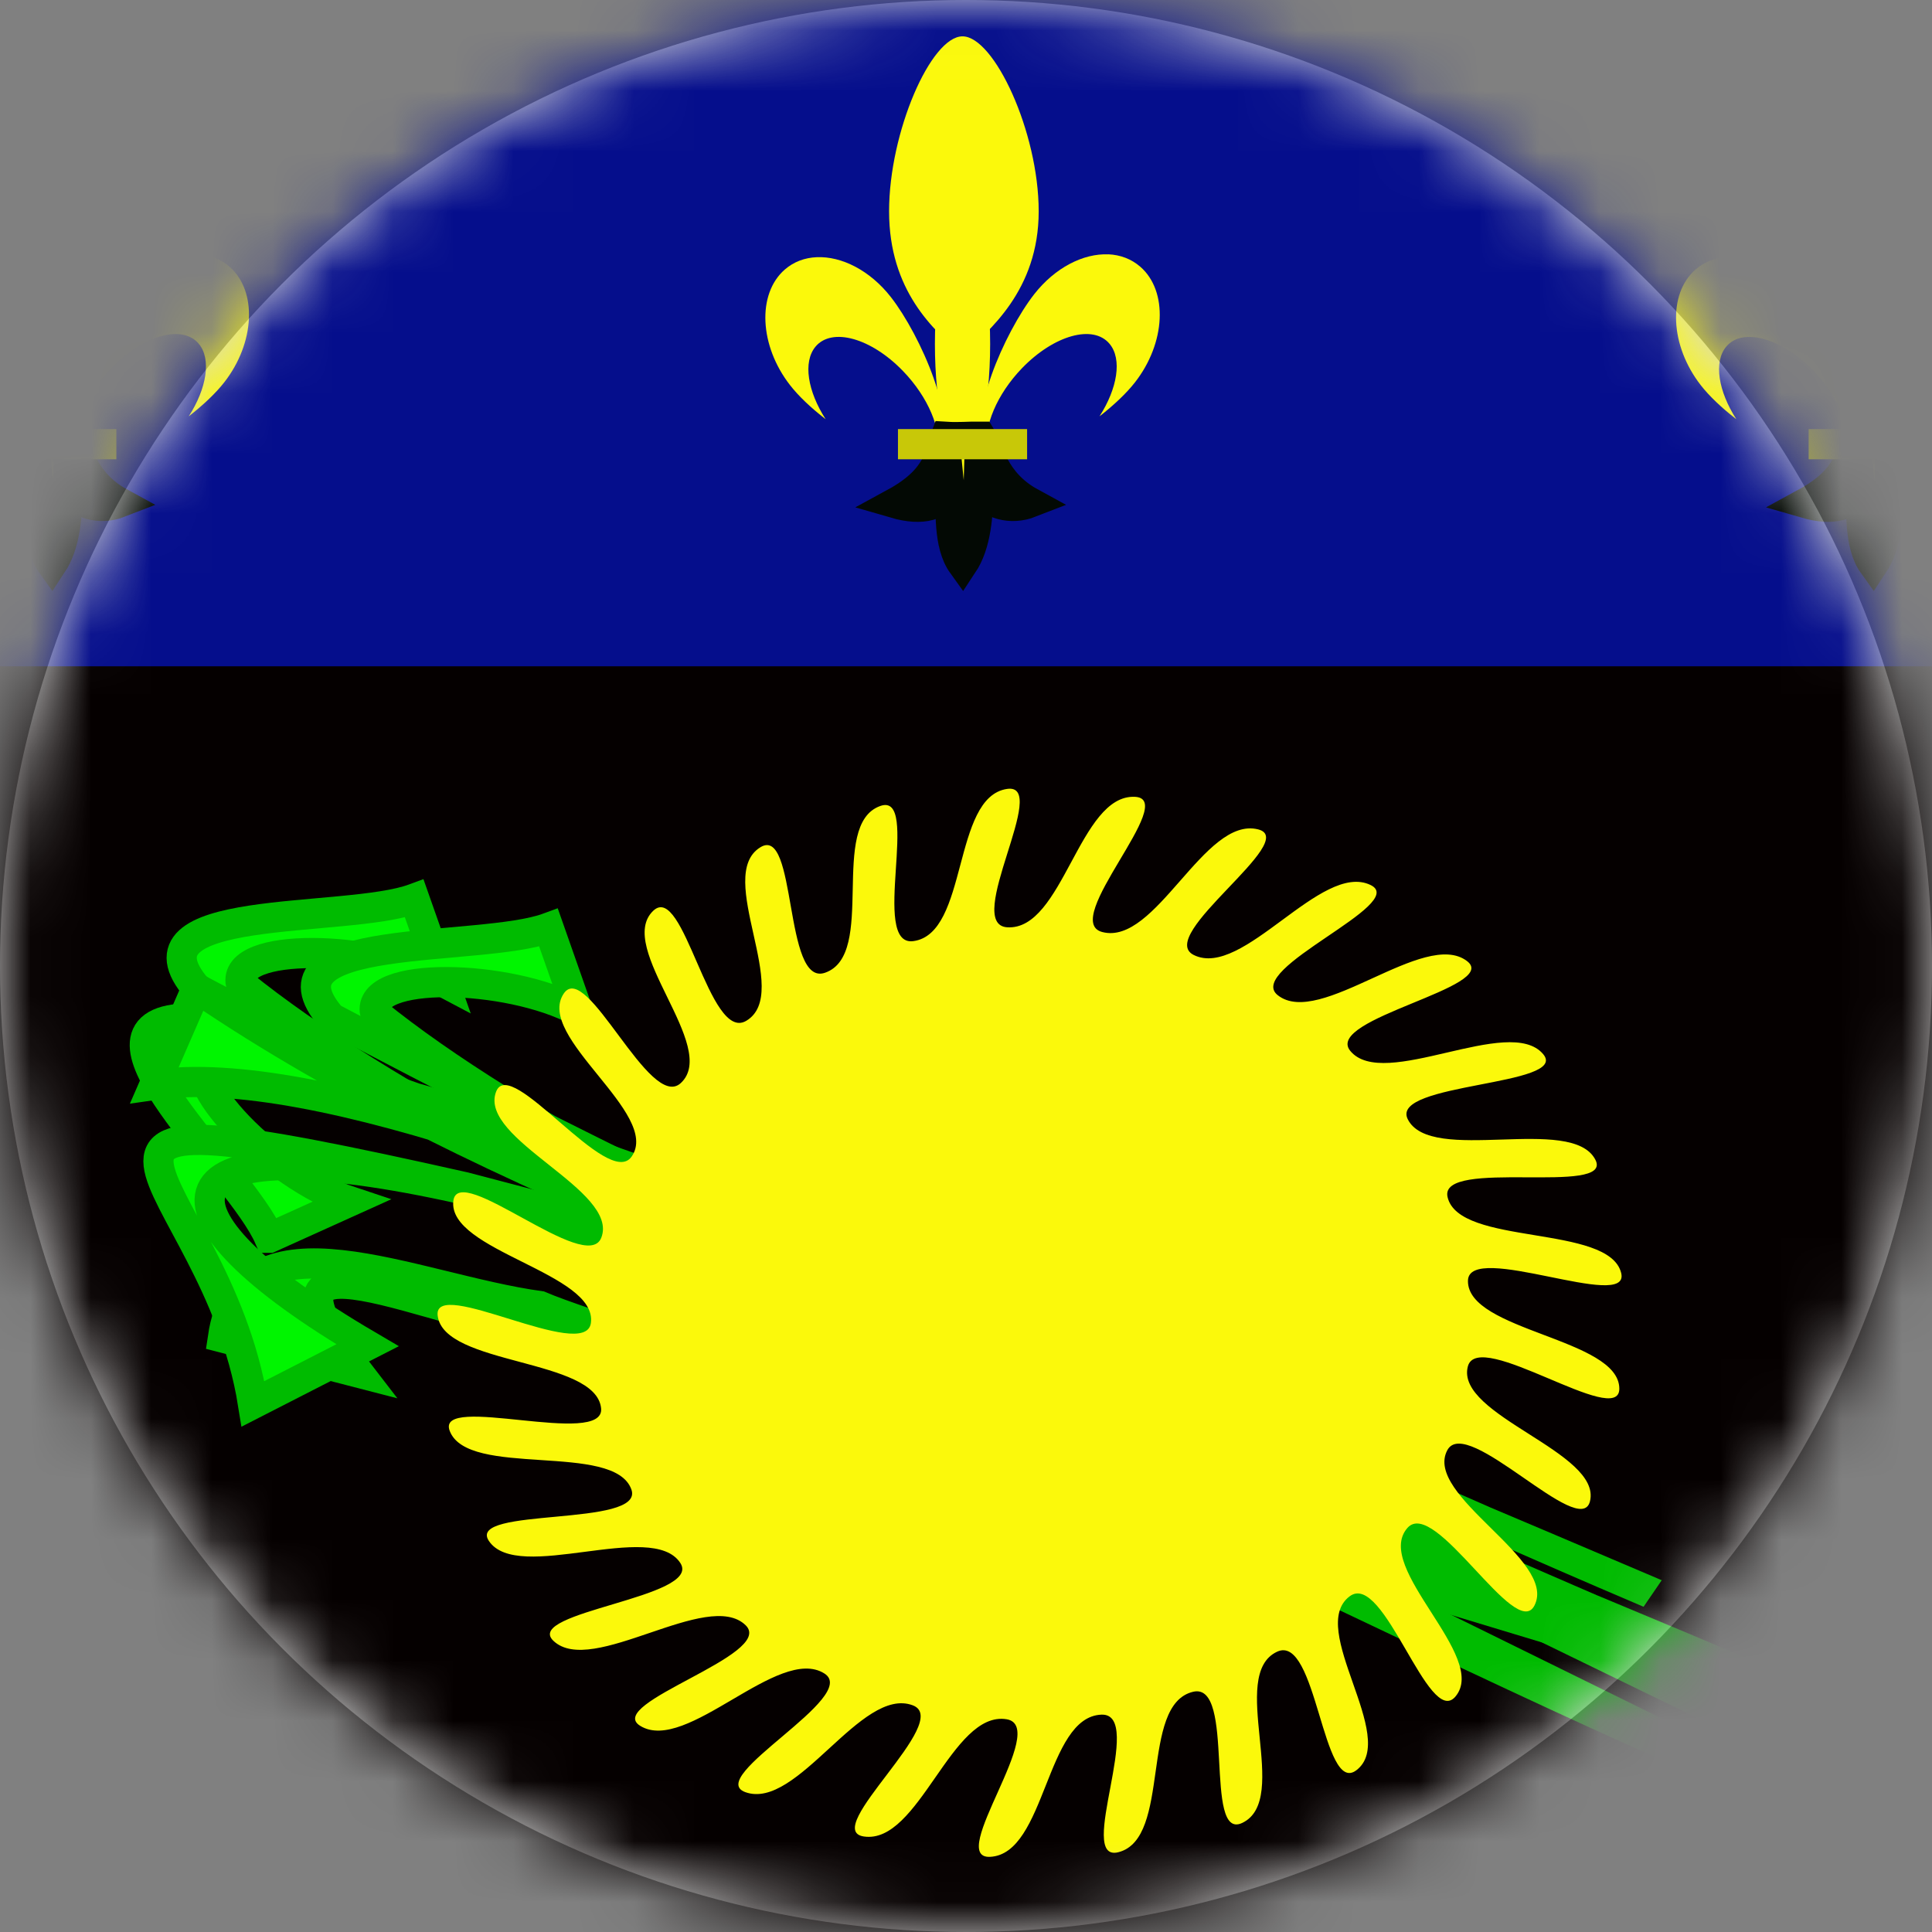 <?xml version="1.0" encoding="UTF-8"?>
<svg width="32px" height="32px" viewBox="0 0 32 32" version="1.1" xmlns="http://www.w3.org/2000/svg" xmlns:xlink="http://www.w3.org/1999/xlink">
    <rect x="0" y="0" width="32" height="32" fill="#808080" stroke="none"/>
    <!-- Generator: Sketch 50.2 (55047) - http://www.bohemiancoding.com/sketch -->
    <title>guadeloupe-flag-30399@1x</title>
    <desc>Created with Sketch.</desc>
    <defs>
        <circle id="path-1" cx="16" cy="16" r="16"></circle>
    </defs>
    <g id="flags" stroke="none" stroke-width="1" fill="none" fill-rule="evenodd">
        <g id="guadeloupe-flag-30399">
            <mask id="mask-2" fill="white">
                <use xlink:href="#path-1"></use>
            </mask>
            <use id="Mask" fill="#D8D8D8" xlink:href="#path-1"></use>
            <g mask="url(#mask-2)">
                <g transform="translate(-7, -1)">
                    <polygon id="Shape" fill="#050000" fill-rule="nonzero" points="0.178 11.924 46.086 11.924 46.086 33.893 0.178 33.893"></polygon>
                    <polygon id="Shape" fill="#050E8C" fill-rule="nonzero" points="0.164 0.136 46.101 0.136 46.101 12.036 0.164 12.036"></polygon>
                    <g id="Group" stroke-linecap="round" stroke-width="1" fill="none" fill-rule="evenodd" transform="translate(9.328, 15.799)">
                        <path d="M2.133,5.702 C1.65,4.587 -1.187,2.162 0.725,2.071 C8.91,4.793 16.914,8.118 24.817,11.485 L24.804,11.504 C18.764,8.931 7.069,3.402 1.17,2.65 C0.56,3.025 2.215,4.687 3.467,5.1 L2.134,5.702 L2.133,5.702 Z" id="Shape" stroke="#00BB00" stroke-width="0.5" fill="#00F500" fill-rule="nonzero"></path>
                        <path d="M4.534,0.085 C3.394,0.507 -0.318,0.132 0.937,1.577 C8.56,5.612 16.494,9.1 24.389,12.486 L24.394,12.463 C18.36,9.875 6.283,5.243 1.662,1.498 C1.512,0.798 3.856,0.845 5.02,1.465 L4.534,0.085 L4.534,0.085 Z" id="Shape" stroke="#00BB00" stroke-width="0.5" fill="#00F500" fill-rule="nonzero"></path>
                    </g>
                    <g id="Group" stroke-linecap="round" stroke-width="1" fill="none" fill-rule="evenodd" transform="translate(9.475, 16.306)">
                        <path d="M1.217,6.849 C1.544,4.629 4.365,6.039 6.467,6.327 C7.756,6.883 17.232,9.712 21.271,10.871 L26.461,12.605 C25.149,12.371 8.239,7.011 6.919,6.819 C4.617,6.503 1.383,4.732 3.464,7.43 L1.217,6.849 L1.217,6.849 Z" id="Shape" stroke="#00BB00" stroke-width="0.5" fill="#00F500" fill-rule="nonzero"></path>
                        <path d="M1.716,7.946 C1.086,4.015 -2.99,2.512 5.22,4.357 C7.367,4.924 6.301,4.626 8.417,5.251 L26.542,14.171 C24.428,13.547 7.353,4.963 5.209,4.396 C0.009,3.227 -0.199,4.741 3.612,6.976 L1.716,7.946 L1.716,7.946 Z" id="Shape" stroke="#00BB00" stroke-width="0.5" fill="#00F500" fill-rule="nonzero"></path>
                        <path d="M0.783,1.061 C5.754,4.448 11.85,6.184 17.206,8.77 L26.238,13.164 C21.415,10.834 5.346,1.895 0.085,2.662 L0.783,1.061 L0.783,1.061 Z" id="Shape" stroke="#00BB00" stroke-width="0.5" fill="#00F500" fill-rule="nonzero"></path>
                        <path d="M6.611,0.06 C5.47,0.482 1.758,0.106 3.013,1.551 C10.636,5.587 18.571,9.074 26.466,12.461 L26.47,12.437 C20.436,9.85 8.359,5.217 3.738,1.472 C3.588,0.772 5.933,0.82 7.096,1.44 L6.611,0.06 L6.611,0.06 Z" id="Shape" stroke="#00BB00" stroke-width="0.5" fill="#00F500" fill-rule="nonzero"></path>
                    </g>
                    <path d="M29.467,30.32 C28.905,30.75 28.811,28.054 28.154,28.357 C27.329,28.738 28.396,30.802 27.576,31.193 C26.925,31.504 27.475,28.853 26.762,29.021 C25.865,29.233 26.415,31.455 25.522,31.679 C24.811,31.856 25.981,29.374 25.244,29.4 C24.318,29.433 24.325,31.71 23.399,31.755 C22.663,31.791 24.397,29.593 23.671,29.476 C22.758,29.329 22.223,31.554 21.308,31.418 C20.581,31.31 22.798,29.5 22.117,29.245 C21.261,28.925 20.207,30.993 19.346,30.684 C18.661,30.437 21.258,29.099 20.654,28.718 C19.894,28.239 18.372,30.056 17.605,29.586 C16.995,29.213 19.85,28.41 19.351,27.92 C18.723,27.305 16.804,28.784 16.166,28.177 C15.66,27.694 18.64,27.463 18.269,26.889 C17.802,26.166 15.575,27.238 15.097,26.522 C14.718,25.952 17.683,26.304 17.458,25.671 C17.175,24.875 14.744,25.49 14.448,24.698 C14.213,24.068 17.025,24.986 16.956,24.325 C16.869,23.492 14.349,23.622 14.249,22.791 C14.169,22.13 16.697,23.572 16.787,22.913 C16.901,22.083 14.408,21.721 14.509,20.89 C14.589,20.229 16.713,22.127 16.959,21.501 C17.267,20.712 14.919,19.876 15.216,19.084 C15.451,18.454 17.074,20.72 17.463,20.155 C17.952,19.445 15.858,18.173 16.337,17.457 C16.717,16.887 17.761,19.415 18.276,18.939 C18.923,18.34 17.182,16.692 17.82,16.085 C18.327,15.603 18.744,18.273 19.36,17.908 C20.135,17.449 18.827,15.502 19.595,15.033 C20.205,14.66 19.976,17.349 20.664,17.112 C21.531,16.814 20.718,14.659 21.579,14.35 C22.264,14.104 21.399,16.686 22.128,16.588 C23.045,16.464 22.765,14.202 23.68,14.067 C24.408,13.96 22.947,16.313 23.683,16.359 C24.608,16.416 24.874,14.152 25.799,14.198 C26.535,14.234 24.548,16.25 25.256,16.437 C26.145,16.672 26.945,14.513 27.838,14.737 C28.548,14.915 26.127,16.498 26.773,16.818 C27.586,17.22 28.881,15.266 29.7,15.658 C30.351,15.97 27.609,17.047 28.164,17.484 C28.862,18.035 30.593,16.377 31.299,16.919 C31.861,17.35 28.926,17.87 29.364,18.405 C29.914,19.078 32,17.795 32.56,18.46 C33.006,18.99 30.016,18.929 30.316,19.536 C30.693,20.3 33.036,19.451 33.425,20.21 C33.734,20.814 30.828,20.174 30.976,20.826 C31.162,21.645 33.653,21.27 33.852,22.086 C34.01,22.736 31.324,21.548 31.314,22.213 C31.3,23.049 33.822,23.166 33.821,24.002 C33.821,24.666 31.481,22.986 31.312,23.633 C31.1,24.447 33.535,25.05 33.335,25.866 C33.176,26.515 31.292,24.421 30.972,25.02 C30.571,25.774 32.805,26.834 32.415,27.593 C32.105,28.196 30.764,25.785 30.31,26.309 C29.738,26.967 31.667,28.436 31.106,29.101 C30.659,29.63 29.924,27.016 29.356,27.439 C28.64,27.971 30.174,29.779 29.467,30.32 L29.467,30.32 Z" id="Shape" fill="#FBF90B" fill-rule="nonzero"></path>
                    <g id="Group" stroke-width="1" fill="none" fill-rule="evenodd" transform="translate(4.534, 1.552)">
                        <g transform="translate(0.039, 0.044)" fill="#FBF90B" fill-rule="nonzero" id="Shape">
                            <path d="M4.546,2.904 C4.546,4.215 3.717,4.891 3.284,5.28 C2.805,4.878 2.068,4.215 2.068,2.904 C2.068,1.592 2.761,0.006 3.284,0.006 C3.808,0.006 4.546,1.592 4.546,2.904 Z"></path>
                            <path d="M3.284,3.199 C3.537,3.199 3.742,4.051 3.742,5.102 C3.742,6.153 3.537,7.005 3.284,7.005 C3.163,7.005 3.047,6.805 2.961,6.448 C2.875,6.091 2.827,5.607 2.827,5.102 C2.827,4.051 3.032,3.199 3.284,3.199"></path>
                            <path d="M5.699,3.617 C5.287,3.599 4.816,3.836 4.471,4.278 C3.981,4.906 3.336,6.368 3.695,6.839 C3.631,6.474 3.85,5.937 4.271,5.501 C4.8,4.954 5.449,4.773 5.72,5.099 C5.931,5.352 5.85,5.838 5.553,6.3 C5.791,6.115 6,5.917 6.14,5.738 C6.651,5.084 6.691,4.226 6.23,3.823 C6.08,3.692 5.897,3.625 5.699,3.616 L5.699,3.617 Z"></path>
                            <path d="M0.87,3.664 C1.282,3.646 1.753,3.883 2.098,4.325 C2.588,4.953 3.234,6.415 2.874,6.886 C2.938,6.521 2.719,5.984 2.298,5.549 C1.769,5.001 1.12,4.821 0.849,5.146 C0.638,5.4 0.72,5.886 1.017,6.347 C0.778,6.163 0.569,5.965 0.429,5.785 C-0.081,5.132 -0.121,4.273 0.339,3.87 C0.489,3.739 0.672,3.672 0.87,3.664 L0.87,3.664 Z"></path>
                        </g>
                        <path d="M4.448,7.772 C4.125,7.898 3.793,7.808 3.59,7.544 C3.578,7.973 3.553,8.455 3.325,8.798 C3.079,8.457 3.142,7.883 3.111,7.578 C2.94,7.81 2.674,7.919 2.2,7.781 C2.966,7.364 2.942,6.946 3.044,6.683 C3.268,6.697 3.408,6.678 3.628,6.68 C3.752,6.881 3.827,7.433 4.448,7.772 L4.448,7.772 Z" id="Shape" stroke="#030904" stroke-width="0.5" fill="#FBF90B" fill-rule="nonzero" stroke-linecap="round"></path>
                        <polygon id="Shape" fill="#C8C808" fill-rule="nonzero" points="2.254 6.555 4.393 6.555 4.393 7.055 2.254 7.055"></polygon>
                    </g>
                    <g id="Group" stroke-width="1" fill="none" fill-rule="evenodd" transform="translate(19.619, 1.552)">
                        <g transform="translate(0.039, 0.044)" fill="#FBF90B" fill-rule="nonzero" id="Shape">
                            <path d="M4.546,2.904 C4.546,4.215 3.717,4.891 3.284,5.28 C2.805,4.878 2.068,4.215 2.068,2.904 C2.068,1.592 2.761,0.006 3.284,0.006 C3.808,0.006 4.546,1.592 4.546,2.904 Z"></path>
                            <path d="M3.284,3.199 C3.537,3.199 3.742,4.051 3.742,5.102 C3.742,6.153 3.537,7.005 3.284,7.005 C3.163,7.005 3.047,6.805 2.961,6.448 C2.875,6.091 2.827,5.607 2.827,5.102 C2.827,4.051 3.032,3.199 3.284,3.199"></path>
                            <path d="M5.699,3.617 C5.287,3.599 4.816,3.836 4.471,4.278 C3.981,4.906 3.336,6.368 3.695,6.839 C3.631,6.474 3.85,5.937 4.271,5.501 C4.8,4.954 5.449,4.773 5.72,5.099 C5.931,5.352 5.85,5.838 5.553,6.3 C5.791,6.115 6,5.917 6.14,5.738 C6.651,5.084 6.691,4.226 6.23,3.823 C6.08,3.692 5.897,3.625 5.699,3.616 L5.699,3.617 Z"></path>
                            <path d="M0.87,3.664 C1.282,3.646 1.753,3.883 2.098,4.325 C2.588,4.953 3.234,6.415 2.874,6.886 C2.938,6.521 2.719,5.984 2.298,5.549 C1.769,5.001 1.12,4.821 0.849,5.146 C0.638,5.4 0.72,5.886 1.017,6.347 C0.778,6.163 0.569,5.965 0.429,5.785 C-0.081,5.132 -0.121,4.273 0.339,3.87 C0.489,3.739 0.672,3.672 0.87,3.664 L0.87,3.664 Z"></path>
                        </g>
                        <path d="M4.448,7.772 C4.125,7.898 3.793,7.808 3.59,7.544 C3.578,7.973 3.553,8.455 3.325,8.798 C3.079,8.457 3.142,7.883 3.111,7.578 C2.94,7.81 2.674,7.919 2.2,7.781 C2.966,7.364 2.942,6.946 3.044,6.683 C3.268,6.697 3.408,6.678 3.628,6.68 C3.752,6.881 3.827,7.433 4.448,7.772 L4.448,7.772 Z" id="Shape" stroke="#030904" stroke-width="0.5" fill="#FBF90B" fill-rule="nonzero" stroke-linecap="round"></path>
                        <polygon id="Shape" fill="#C8C808" fill-rule="nonzero" points="2.254 6.555 4.393 6.555 4.393 7.055 2.254 7.055"></polygon>
                    </g>
                    <g id="Group" stroke-width="1" fill="none" fill-rule="evenodd" transform="translate(34.703, 1.552)">
                        <g transform="translate(0.039, 0.044)" fill="#FBF90B" fill-rule="nonzero" id="Shape">
                            <path d="M4.546,2.904 C4.546,4.215 3.717,4.891 3.284,5.28 C2.805,4.878 2.068,4.215 2.068,2.904 C2.068,1.592 2.761,0.006 3.284,0.006 C3.808,0.006 4.546,1.592 4.546,2.904 Z"></path>
                            <path d="M3.284,3.199 C3.537,3.199 3.742,4.051 3.742,5.102 C3.742,6.153 3.537,7.005 3.284,7.005 C3.163,7.005 3.047,6.805 2.961,6.448 C2.875,6.091 2.827,5.607 2.827,5.102 C2.827,4.051 3.032,3.199 3.284,3.199"></path>
                            <path d="M5.699,3.617 C5.287,3.599 4.816,3.836 4.471,4.278 C3.981,4.906 3.336,6.368 3.695,6.839 C3.631,6.474 3.85,5.937 4.271,5.501 C4.8,4.954 5.449,4.773 5.72,5.099 C5.931,5.352 5.85,5.838 5.553,6.3 C5.791,6.115 6,5.917 6.14,5.738 C6.651,5.084 6.691,4.226 6.23,3.823 C6.08,3.692 5.897,3.625 5.699,3.616 L5.699,3.617 Z"></path>
                            <path d="M0.87,3.664 C1.282,3.646 1.753,3.883 2.098,4.325 C2.588,4.953 3.234,6.415 2.874,6.886 C2.938,6.521 2.719,5.984 2.298,5.549 C1.769,5.001 1.12,4.821 0.849,5.146 C0.638,5.4 0.72,5.886 1.017,6.347 C0.778,6.163 0.569,5.965 0.429,5.785 C-0.081,5.132 -0.121,4.273 0.339,3.87 C0.489,3.739 0.672,3.672 0.87,3.664 L0.87,3.664 Z"></path>
                        </g>
                        <path d="M4.448,7.772 C4.125,7.898 3.793,7.808 3.59,7.544 C3.578,7.973 3.553,8.455 3.325,8.798 C3.079,8.457 3.142,7.883 3.111,7.578 C2.94,7.81 2.674,7.919 2.2,7.781 C2.966,7.364 2.942,6.946 3.044,6.683 C3.268,6.697 3.408,6.678 3.628,6.68 C3.752,6.881 3.827,7.433 4.448,7.772 L4.448,7.772 Z" id="Shape" stroke="#030904" stroke-width="0.5" fill="#FBF90B" fill-rule="nonzero" stroke-linecap="round"></path>
                        <polygon id="Shape" fill="#C8C808" fill-rule="nonzero" points="2.254 6.555 4.393 6.555 4.393 7.055 2.254 7.055"></polygon>
                    </g>
                </g>
            </g>
        </g>
    </g>
</svg>